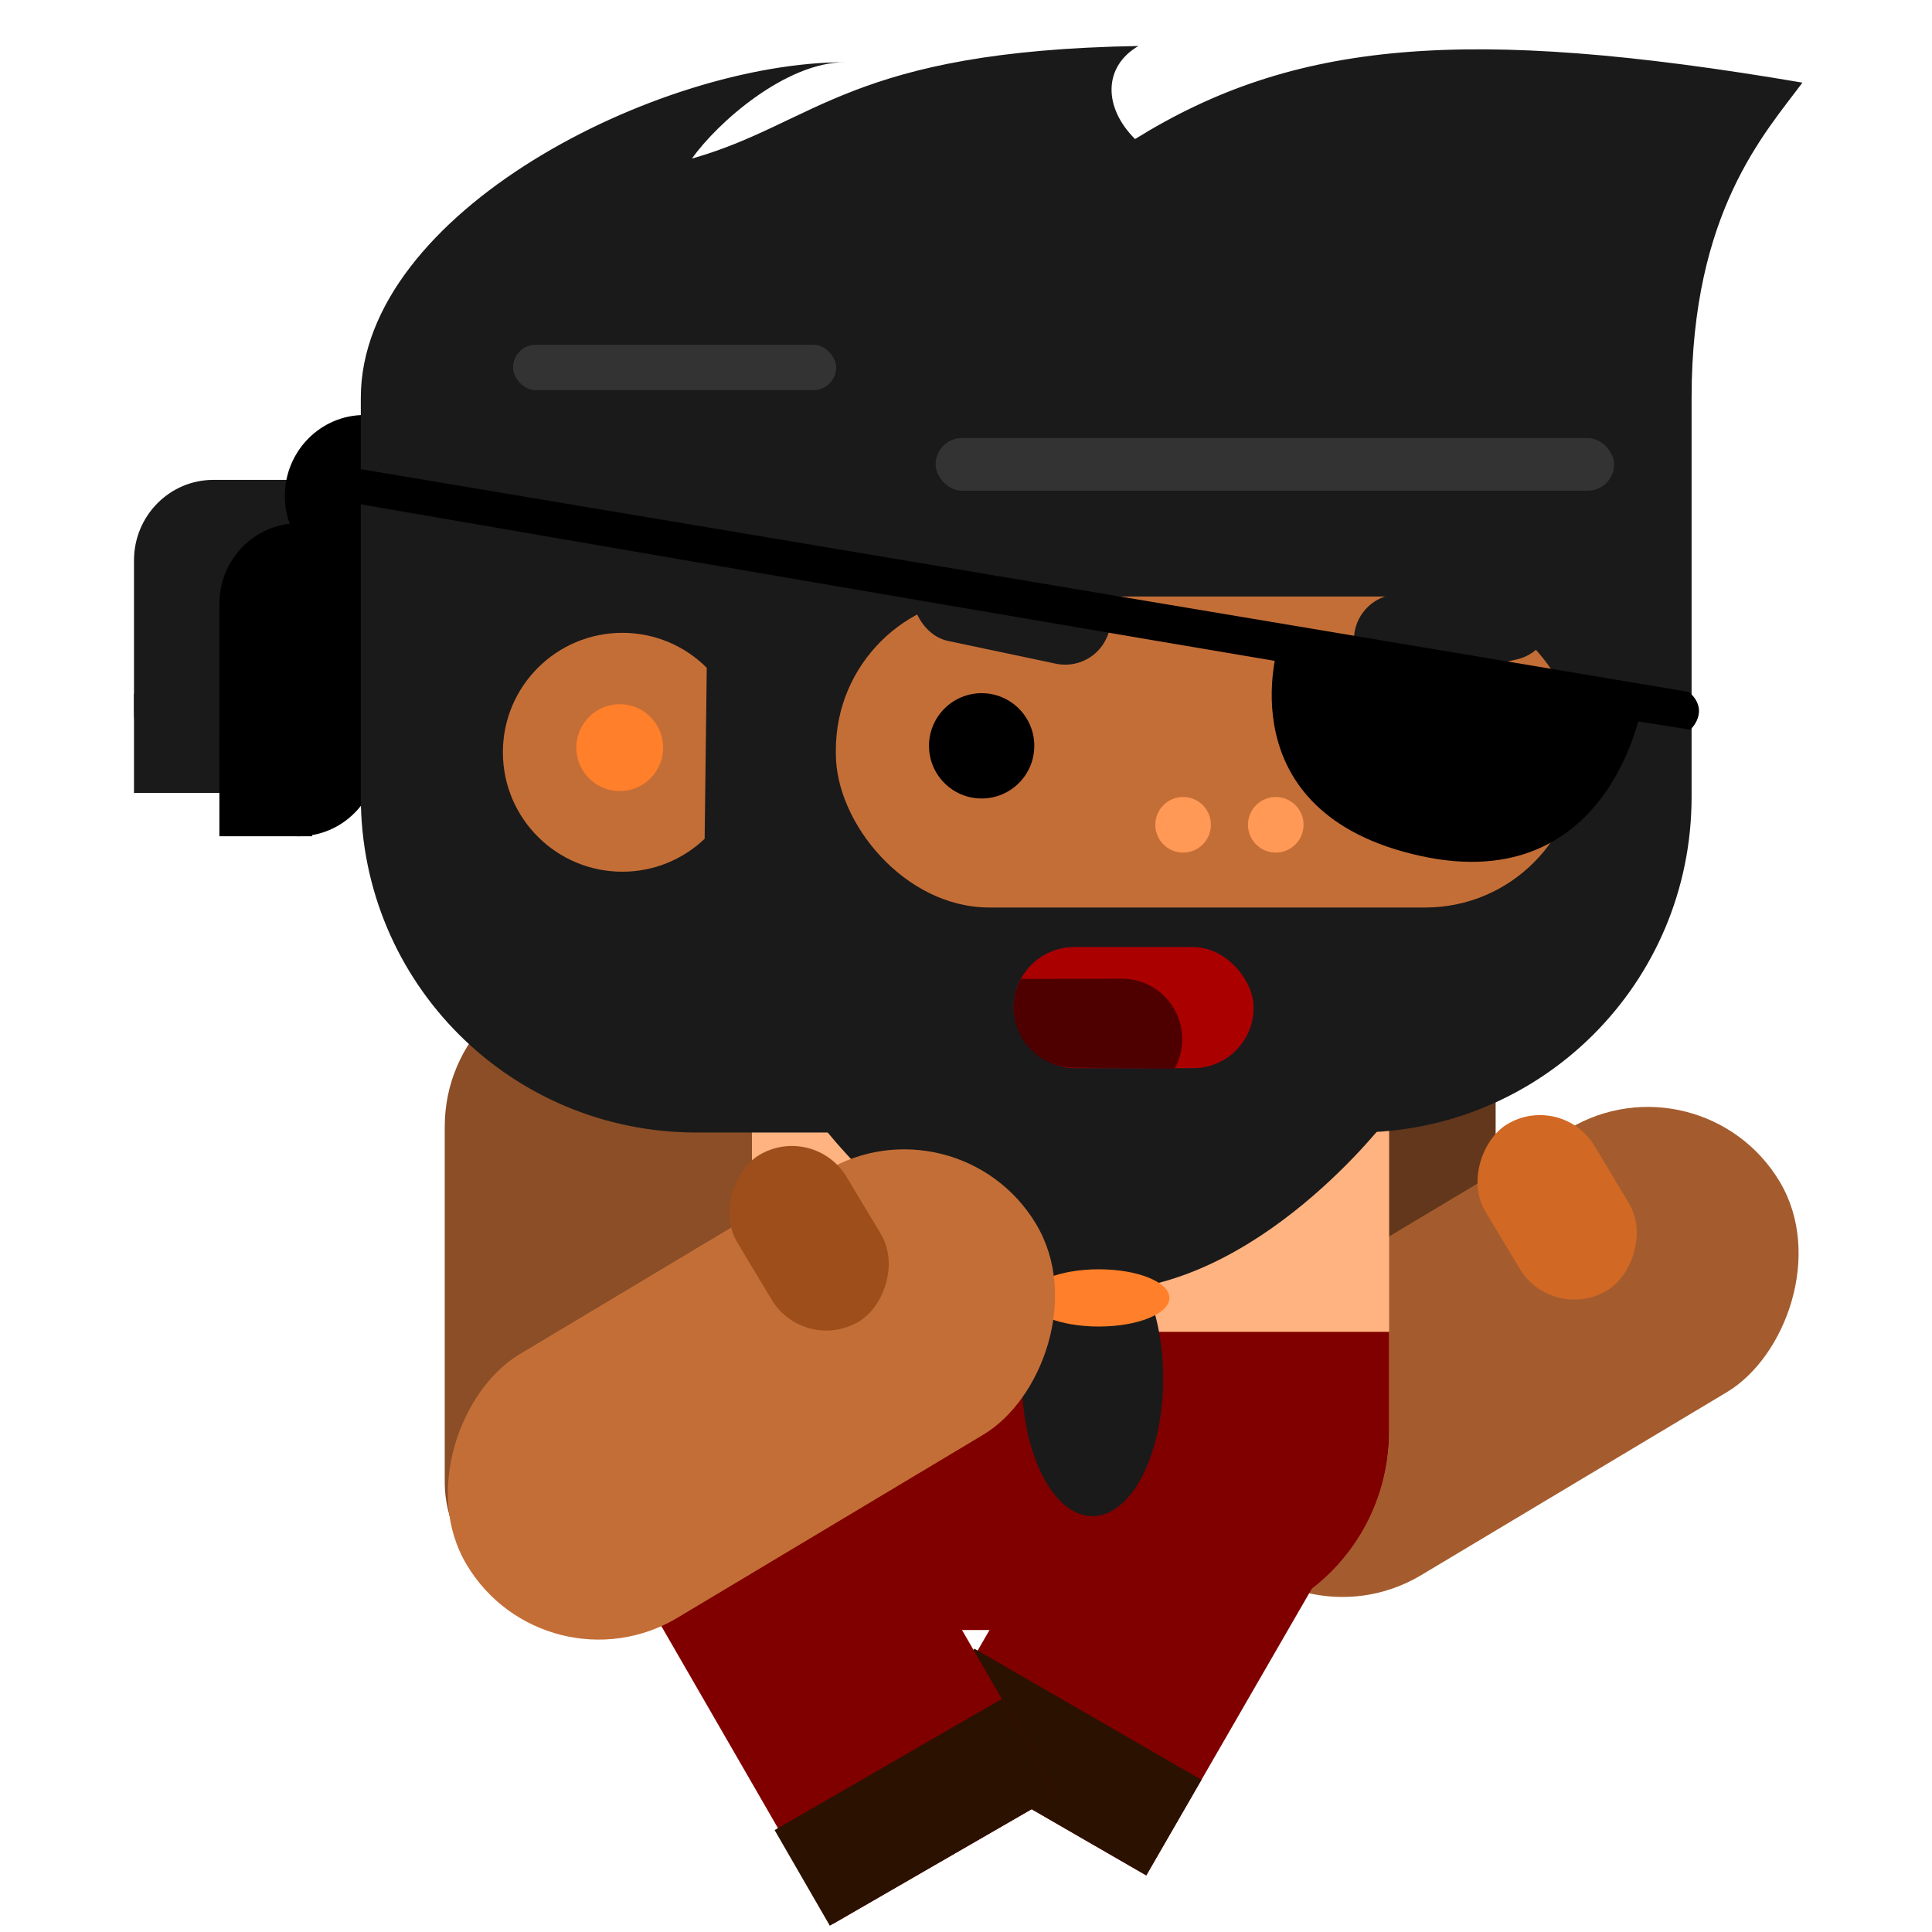 <?xml version="1.0" encoding="UTF-8" standalone="no"?>
<!-- Created with Inkscape (http://www.inkscape.org/) -->

<svg
   xmlns:dc="http://purl.org/dc/elements/1.1/"
   xmlns:cc="http://creativecommons.org/ns#"
   xmlns:rdf="http://www.w3.org/1999/02/22-rdf-syntax-ns#"
   xmlns:svg="http://www.w3.org/2000/svg"
   xmlns="http://www.w3.org/2000/svg"
   xmlns:sodipodi="http://sodipodi.sourceforge.net/DTD/sodipodi-0.dtd"
   xmlns:inkscape="http://www.inkscape.org/namespaces/inkscape"
   width="160"
   height="160"
   viewBox="0 0 42.333 42.333"
   version="1.1"
   id="svg8"
   inkscape:version="0.92.4 5da689c313, 2019-01-14"
   sodipodi:docname="body1-walk_3.svg">
  <defs
     id="defs2" />
  <sodipodi:namedview
     id="base"
     pagecolor="#ffffff"
     bordercolor="#666666"
     borderopacity="1.0"
     inkscape:pageopacity="0.0"
     inkscape:pageshadow="2"
     inkscape:zoom="8.0000004"
     inkscape:cx="38.81567"
     inkscape:cy="47.990553"
     inkscape:document-units="mm"
     inkscape:current-layer="layer3"
     showgrid="false"
     units="px"
     showguides="true"
     inkscape:guide-bbox="true"
     inkscape:window-width="2556"
     inkscape:window-height="1388"
     inkscape:window-x="0"
     inkscape:window-y="24"
     inkscape:window-maximized="0">
    <sodipodi:guide
       position="58.799,42.496"
       orientation="0,1"
       id="guide4531"
       inkscape:locked="false" />
    <sodipodi:guide
       position="1.503,-0.033"
       orientation="0,1"
       id="guide4533"
       inkscape:locked="false" />
    <sodipodi:guide
       position="42.362,69.223"
       orientation="1,0"
       id="guide4535"
       inkscape:locked="false" />
    <sodipodi:guide
       position="0,47.574"
       orientation="1,0"
       id="guide4537"
       inkscape:locked="false" />
  </sodipodi:namedview>
  <g
     inkscape:groupmode="layer"
     id="layer3"
     inkscape:label="body"
     style="display:inline">
    <g
       id="g1135"
       transform="matrix(0.959,0,0,0.959,-0.421,1.684)">
      <rect
         ry="3.508"
         y="19.509"
         x="27.596"
         height="15.154"
         width="7.016"
         id="rect874"
         style="display:inline;opacity:1;vector-effect:none;fill:#62371c;fill-opacity:1;fill-rule:evenodd;stroke:none;stroke-width:0.032px;stroke-linecap:butt;stroke-linejoin:miter;stroke-miterlimit:4;stroke-dasharray:none;stroke-dashoffset:0;stroke-opacity:1;paint-order:stroke markers fill" />
      <rect
         transform="rotate(59.096)"
         style="display:inline;opacity:1;vector-effect:none;fill:#a45c2e;fill-opacity:1;fill-rule:evenodd;stroke:none;stroke-width:0.016px;stroke-linecap:butt;stroke-linejoin:miter;stroke-miterlimit:4;stroke-dasharray:none;stroke-dashoffset:0;stroke-opacity:1;paint-order:stroke markers fill"
         id="rect876"
         width="7.016"
         height="15.154"
         x="39.26"
         y="-22.302"
         ry="3.508" />
      <rect
         style="display:inline;opacity:1;vector-effect:none;fill:#d16824;fill-opacity:1;fill-rule:evenodd;stroke:none;stroke-width:0.1px;stroke-linecap:butt;stroke-linejoin:miter;stroke-miterlimit:4;stroke-dasharray:none;stroke-dashoffset:0;stroke-opacity:1;paint-order:stroke markers fill"
         id="rect929"
         width="4.432"
         height="2.91"
         x="38.466"
         y="-19.044"
         ry="1.455"
         transform="rotate(59.028)" />
    </g>
    <rect
       style="display:inline;opacity:1;vector-effect:none;fill:#ffb380;fill-opacity:1;fill-rule:evenodd;stroke:none;stroke-width:0.117px;stroke-linecap:butt;stroke-linejoin:miter;stroke-miterlimit:4;stroke-dasharray:none;stroke-dashoffset:0;stroke-opacity:1;paint-order:stroke markers fill"
       id="rect4682"
       width="16.772"
       height="18.738"
       x="13.666"
       y="16.978"
       ry="4.357" />
    <path
       style="display:inline;opacity:1;vector-effect:none;fill:#800000;fill-opacity:1;fill-rule:evenodd;stroke:none;stroke-width:0.117px;stroke-linecap:butt;stroke-linejoin:miter;stroke-miterlimit:4;stroke-dasharray:none;stroke-dashoffset:0;stroke-opacity:1;paint-order:stroke markers fill"
       d="m 30.438,29.183 v 2.176 c 0,2.414 -1.943,4.357 -4.357,4.357 h -8.058 c -2.414,0 -4.357,-1.943 -4.357,-4.357 v -2.176 z"
       id="rect4698"
       inkscape:connector-curvature="0"
       sodipodi:nodetypes="ccssccc" />
    <rect
       ry="3.365"
       y="21.321"
       x="9.745"
       height="14.539"
       width="6.731"
       id="rect878"
       style="display:inline;opacity:1;vector-effect:none;fill:#8b4e27;fill-opacity:1;fill-rule:evenodd;stroke:none;stroke-width:0.015px;stroke-linecap:butt;stroke-linejoin:miter;stroke-miterlimit:4;stroke-dasharray:none;stroke-dashoffset:0;stroke-opacity:1;paint-order:stroke markers fill" />
    <g
       id="g1293"
       inkscape:transform-center-x="2.0471811"
       inkscape:transform-center-y="3.3207642"
       transform="rotate(30,29.451,34.159)">
      <path
         sodipodi:nodetypes="ssccss"
         inkscape:connector-curvature="0"
         id="rect947"
         d="m 26.333,31.949 c 1.569,0 2.831,1.263 2.831,2.832 v 7.55 h -5.663 v -7.55 c 0,-1.569 1.263,-2.832 2.832,-2.832 z"
         style="display:inline;opacity:1;vector-effect:none;fill:#800000;fill-opacity:1;fill-rule:evenodd;stroke:none;stroke-width:0.134px;stroke-linecap:butt;stroke-linejoin:miter;stroke-miterlimit:4;stroke-dasharray:none;stroke-dashoffset:0;stroke-opacity:1;paint-order:stroke markers fill" />
      <rect
         ry="1.4050081e-15"
         y="39.912"
         x="23.417"
         height="2.419"
         width="5.747"
         id="rect894"
         style="display:inline;fill:#2b1100;fill-opacity:1;stroke:none;stroke-width:0.152;stroke-miterlimit:4;stroke-dasharray:none" />
    </g>
    <g
       id="g1297"
       inkscape:transform-center-x="-1.9183542"
       inkscape:transform-center-y="3.013249"
       transform="rotate(-30,15.723,34.031)">
      <path
         style="display:inline;opacity:1;vector-effect:none;fill:#800000;fill-opacity:1;fill-rule:evenodd;stroke:none;stroke-width:0.134px;stroke-linecap:butt;stroke-linejoin:miter;stroke-miterlimit:4;stroke-dasharray:none;stroke-dashoffset:0;stroke-opacity:1;paint-order:stroke markers fill"
         d="m 16.687,31.949 c 1.569,0 2.832,1.263 2.832,2.832 v 7.55 h -5.663 v -7.55 c 0,-1.569 1.263,-2.832 2.832,-2.832 z"
         id="path966"
         inkscape:connector-curvature="0"
         sodipodi:nodetypes="ssccss" />
      <rect
         ry="1.4050081e-15"
         y="39.912"
         x="13.771"
         height="2.419"
         width="5.747"
         id="rect894-7"
         style="display:inline;fill:#2b1100;fill-opacity:1;stroke:none;stroke-width:0.152;stroke-miterlimit:4;stroke-dasharray:none" />
    </g>
    <g
       id="g1095"
       transform="matrix(0.959,0,0,0.959,-0.421,1.52)">
      <g
         transform="matrix(0.614,0,0,0.623,0.977,0.843)"
         id="g4622"
         style="display:inline;fill:#1a1a1a">
        <rect
           ry="2.953"
           y="13.702"
           x="4.11"
           height="11.481"
           width="5.906"
           id="rect4616"
           style="opacity:1;vector-effect:none;fill:#1a1a1a;fill-opacity:1;fill-rule:evenodd;stroke:none;stroke-width:0.1px;stroke-linecap:butt;stroke-linejoin:miter;stroke-miterlimit:4;stroke-dasharray:none;stroke-dashoffset:0;stroke-opacity:1;paint-order:stroke markers fill" />
        <rect
           style="opacity:1;vector-effect:none;fill:#1a1a1a;fill-opacity:1;fill-rule:evenodd;stroke:none;stroke-width:0.049px;stroke-linecap:butt;stroke-linejoin:miter;stroke-miterlimit:4;stroke-dasharray:none;stroke-dashoffset:0;stroke-opacity:1;paint-order:stroke markers fill"
           id="rect4618"
           width="2.977"
           height="5.575"
           x="7.04"
           y="13.702"
           ry="1.725186e-15" />
        <rect
           ry="1.125757e-15"
           y="21.545"
           x="4.11"
           height="3.638"
           width="3.449"
           id="rect4620"
           style="opacity:1;vector-effect:none;fill:#1a1a1a;fill-opacity:1;fill-rule:evenodd;stroke:none;stroke-width:0.043px;stroke-linecap:butt;stroke-linejoin:miter;stroke-miterlimit:4;stroke-dasharray:none;stroke-dashoffset:0;stroke-opacity:1;paint-order:stroke markers fill" />
      </g>
      <g
         id="g1063">
        <path
           style="display:inline;fill:#1a1a1a;fill-opacity:1;stroke:none;stroke-width:0.265px;stroke-linecap:butt;stroke-linejoin:miter;stroke-opacity:1"
           d="m 19.025,23.876 c 0,0 2.881,4.031 6.519,4.031 3.637,0 6.621,-3.964 6.621,-3.964 z"
           id="path857-3"
           inkscape:connector-curvature="0" />
        <ellipse
           style="display:inline;fill:#1a1a1a;fill-opacity:1;stroke:none;stroke-width:0.132;stroke-miterlimit:4;stroke-dasharray:none"
           id="path874"
           cx="25.401"
           cy="29.909"
           rx="1.614"
           ry="3.147" />
        <ellipse
           style="display:inline;fill:#ff7f2a;fill-opacity:1;stroke:none;stroke-width:0.132;stroke-miterlimit:4;stroke-dasharray:none"
           id="path874-3"
           cx="25.544"
           cy="28.07"
           rx="1.614"
           ry="0.654" />
        <g
           id="g4614"
           style="display:inline;fill:#000000;fill-opacity:1"
           transform="matrix(0.614,0,0,0.623,2.928,1.833)">
          <rect
             ry="2.953"
             y="13.702"
             x="4.11"
             height="11.481"
             width="5.906"
             id="rect4605"
             style="opacity:1;vector-effect:none;fill:#000000;fill-opacity:1;fill-rule:evenodd;stroke:none;stroke-width:0.1px;stroke-linecap:butt;stroke-linejoin:miter;stroke-miterlimit:4;stroke-dasharray:none;stroke-dashoffset:0;stroke-opacity:1;paint-order:stroke markers fill" />
          <rect
             style="opacity:1;vector-effect:none;fill:#000000;fill-opacity:1;fill-rule:evenodd;stroke:none;stroke-width:0.049px;stroke-linecap:butt;stroke-linejoin:miter;stroke-miterlimit:4;stroke-dasharray:none;stroke-dashoffset:0;stroke-opacity:1;paint-order:stroke markers fill"
             id="rect4607"
             width="2.977"
             height="5.575"
             x="7.04"
             y="13.702"
             ry="1.725186e-15" />
          <rect
             ry="1.125757e-15"
             y="21.545"
             x="4.11"
             height="3.638"
             width="3.449"
             id="rect4609"
             style="opacity:1;vector-effect:none;fill:#000000;fill-opacity:1;fill-rule:evenodd;stroke:none;stroke-width:0.043px;stroke-linecap:butt;stroke-linejoin:miter;stroke-miterlimit:4;stroke-dasharray:none;stroke-dashoffset:0;stroke-opacity:1;paint-order:stroke markers fill" />
        </g>
        <ellipse
           style="display:inline;opacity:1;vector-effect:none;fill:#000000;fill-opacity:1;fill-rule:evenodd;stroke:none;stroke-width:0.062px;stroke-linecap:butt;stroke-linejoin:miter;stroke-miterlimit:4;stroke-dasharray:none;stroke-dashoffset:0;stroke-opacity:1;paint-order:stroke markers fill"
           id="path4603"
           cx="8.768"
           cy="9.746"
           rx="1.821"
           ry="1.849" />
        <path
           style="display:inline;opacity:1;vector-effect:none;fill:#1a1a1a;fill-opacity:1;fill-rule:evenodd;stroke:none;stroke-width:0.261px;stroke-linecap:butt;stroke-linejoin:miter;stroke-miterlimit:4;stroke-dasharray:none;stroke-dashoffset:0;stroke-opacity:1;paint-order:stroke markers fill"
           d="m 19.74,-0.163 c -1.346,0 -2.909,1.377 -3.491,2.201 2.84,-0.807 3.601,-2.46 10.201,-2.572 -0.795,0.463 -0.815,1.39 -0.077,2.126 3.61,-2.24 7.525,-2.604 15.248,-1.289 -0.854,1.153 -2.532,2.953 -2.532,7.201 v 9.119 c 0,4.248 -3.42,7.668 -7.668,7.668 H 16.351 c -4.248,0 -7.668,-3.42 -7.668,-7.668 V 7.505 c 0,-4.248 6.809,-7.668 11.057,-7.668 z"
           id="rect4540"
           inkscape:connector-curvature="0"
           sodipodi:nodetypes="cccccssssssc" />
        <rect
           style="display:inline;opacity:1;vector-effect:none;fill:#c46e37;fill-opacity:1;fill-rule:evenodd;stroke:none;stroke-width:0.1px;stroke-linecap:butt;stroke-linejoin:miter;stroke-miterlimit:4;stroke-dasharray:none;stroke-dashoffset:0;stroke-opacity:1;paint-order:stroke markers fill"
           id="rect4572"
           width="16.973"
           height="7.106"
           x="19.537"
           y="12.044"
           ry="3.506" />
        <rect
           ry="1.036"
           y="18.814"
           x="27.707"
           height="2.071"
           width="4.587"
           id="rect4546"
           style="display:inline;opacity:1;vector-effect:none;fill:#1a1a1a;fill-opacity:1;fill-rule:evenodd;stroke:none;stroke-width:0.03px;stroke-linecap:butt;stroke-linejoin:miter;stroke-miterlimit:4;stroke-dasharray:none;stroke-dashoffset:0;stroke-opacity:1;paint-order:stroke markers fill"
           transform="rotate(-12.732)" />
        <rect
           style="display:inline;opacity:1;vector-effect:none;fill:#1a1a1a;fill-opacity:1;fill-rule:evenodd;stroke:none;stroke-width:0.03px;stroke-linecap:butt;stroke-linejoin:miter;stroke-miterlimit:4;stroke-dasharray:none;stroke-dashoffset:0;stroke-opacity:1;paint-order:stroke markers fill"
           id="rect4548"
           width="4.587"
           height="2.071"
           x="23.288"
           y="6.144"
           ry="1.036"
           transform="rotate(11.916)" />
        <circle
           style="display:inline;opacity:1;vector-effect:none;fill:#000000;fill-opacity:1;fill-rule:evenodd;stroke:none;stroke-width:0.03px;stroke-linecap:butt;stroke-linejoin:miter;stroke-miterlimit:4;stroke-dasharray:none;stroke-dashoffset:0;stroke-opacity:1;paint-order:stroke markers fill"
           id="path4559"
           cx="22.868"
           cy="15.456"
           r="1.203" />
        <circle
           r="1.203"
           cy="15.456"
           cx="33.452"
           id="circle4566"
           style="display:inline;opacity:1;vector-effect:none;fill:#000000;fill-opacity:1;fill-rule:evenodd;stroke:none;stroke-width:0.03px;stroke-linecap:butt;stroke-linejoin:miter;stroke-miterlimit:4;stroke-dasharray:none;stroke-dashoffset:0;stroke-opacity:1;paint-order:stroke markers fill" />
        <circle
           style="display:inline;opacity:1;vector-effect:none;fill:#ff9955;fill-opacity:1;fill-rule:evenodd;stroke:none;stroke-width:0.016px;stroke-linecap:butt;stroke-linejoin:miter;stroke-miterlimit:4;stroke-dasharray:none;stroke-dashoffset:0;stroke-opacity:1;paint-order:stroke markers fill"
           id="circle4568"
           cx="27.471"
           cy="17.26"
           r="0.635" />
        <circle
           r="0.635"
           cy="17.26"
           cx="29.588"
           id="circle4570"
           style="display:inline;opacity:1;vector-effect:none;fill:#ff9955;fill-opacity:1;fill-rule:evenodd;stroke:none;stroke-width:0.016px;stroke-linecap:butt;stroke-linejoin:miter;stroke-miterlimit:4;stroke-dasharray:none;stroke-dashoffset:0;stroke-opacity:1;paint-order:stroke markers fill" />
        <path
           style="display:inline;opacity:1;vector-effect:none;fill:#c46e37;fill-opacity:1;fill-rule:evenodd;stroke:none;stroke-width:0.1px;stroke-linecap:butt;stroke-linejoin:miter;stroke-miterlimit:4;stroke-dasharray:none;stroke-dashoffset:0;stroke-opacity:1;paint-order:stroke markers fill"
           d="m 16.539,17.58 c -0.489,0.466 -1.152,0.752 -1.881,0.752 -1.507,0 -2.729,-1.222 -2.729,-2.729 0,-1.507 1.222,-2.729 2.729,-2.729 0.753,0 1.436,0.305 1.929,0.799 z"
           id="path4574"
           inkscape:connector-curvature="0"
           sodipodi:nodetypes="cssscc" />
        <path
           style="display:inline;opacity:1;vector-effect:none;fill:#000000;fill-opacity:1;fill-rule:evenodd;stroke:none;stroke-width:0.059px;stroke-linecap:butt;stroke-linejoin:miter;stroke-miterlimit:4;stroke-dasharray:none;stroke-dashoffset:0;stroke-opacity:1;paint-order:stroke markers fill"
           d="M 8.55,9.113 39.031,14.225 c 0.493,0.441 0.029,0.862 0.029,0.862 v 0 C 33.249,14.189 8.579,9.92 8.579,9.92 Z"
           id="rect4544"
           inkscape:connector-curvature="0"
           sodipodi:nodetypes="ccccccc" />
        <circle
           style="display:inline;opacity:1;vector-effect:none;fill:#ff7f2a;fill-opacity:1;fill-rule:evenodd;stroke:none;stroke-width:0.032px;stroke-linecap:butt;stroke-linejoin:miter;stroke-miterlimit:4;stroke-dasharray:none;stroke-dashoffset:0;stroke-opacity:1;paint-order:stroke markers fill"
           id="path4580"
           cx="14.599"
           cy="15.497"
           r="0.992" />
        <rect
           style="display:inline;opacity:1;vector-effect:none;fill:#333333;fill-opacity:1;fill-rule:evenodd;stroke:none;stroke-width:0.03px;stroke-linecap:butt;stroke-linejoin:miter;stroke-miterlimit:4;stroke-dasharray:none;stroke-dashoffset:0;stroke-opacity:1;paint-order:stroke markers fill"
           id="rect4583"
           width="15.502"
           height="1.203"
           x="21.816"
           y="8.424"
           ry="0.601" />
        <rect
           style="display:inline;opacity:1;vector-effect:none;fill:#333333;fill-opacity:1;fill-rule:evenodd;stroke:none;stroke-width:0.03px;stroke-linecap:butt;stroke-linejoin:miter;stroke-miterlimit:4;stroke-dasharray:none;stroke-dashoffset:0;stroke-opacity:1;paint-order:stroke markers fill"
           id="rect4585"
           width="7.383"
           height="1.036"
           x="12.161"
           y="6.293"
           ry="0.518" />
        <rect
           style="display:inline;opacity:1;vector-effect:none;fill:#800033;fill-opacity:1;fill-rule:evenodd;stroke:none;stroke-width:0.1px;stroke-linecap:butt;stroke-linejoin:miter;stroke-miterlimit:4;stroke-dasharray:none;stroke-dashoffset:0;stroke-opacity:1;paint-order:stroke markers fill"
           id="rect4624"
           width="5.481"
           height="2.764"
           x="23.6"
           y="20.056"
           ry="1.382" />
        <rect
           ry="1.382"
           y="20.056"
           x="23.6"
           height="2.764"
           width="5.481"
           id="rect4628"
           style="display:inline;opacity:1;vector-effect:none;fill:#aa0000;fill-opacity:1;fill-rule:evenodd;stroke:none;stroke-width:0.1px;stroke-linecap:butt;stroke-linejoin:miter;stroke-miterlimit:4;stroke-dasharray:none;stroke-dashoffset:0;stroke-opacity:1;paint-order:stroke markers fill" />
        <path
           style="display:inline;opacity:1;vector-effect:none;fill:#4e0000;fill-opacity:1;fill-rule:evenodd;stroke:none;stroke-width:0.1px;stroke-linecap:butt;stroke-linejoin:miter;stroke-miterlimit:4;stroke-dasharray:none;stroke-dashoffset:0;stroke-opacity:1;paint-order:stroke markers fill"
           d="m 23.766,20.782 2.303,-0.005 c 0.766,-0.002 1.382,0.616 1.382,1.382 0,0.244 -0.063,0.473 -0.173,0.672 l -2.297,-0.02 c -0.766,0 -1.382,-0.616 -1.382,-1.382 -0.008,-0.342 0.167,-0.647 0.167,-0.647 z"
           id="rect4626"
           inkscape:connector-curvature="0"
           sodipodi:nodetypes="csscccc" />
        <path
           style="display:inline;fill:#000000;stroke:#000000;stroke-width:0.265px;stroke-linecap:butt;stroke-linejoin:miter;stroke-opacity:1"
           d="m 29.787,13.147 8.054,1.283 c 0,0 -0.653,4.345 -4.914,3.413 -4.368,-0.956 -3.14,-4.696 -3.14,-4.696 z"
           id="path892"
           inkscape:connector-curvature="0"
           sodipodi:nodetypes="ccsc" />
      </g>
    </g>
    <rect
       transform="rotate(59.096)"
       style="display:inline;opacity:1;vector-effect:none;fill:#c46e37;fill-opacity:1;fill-rule:evenodd;stroke:none;stroke-width:0.096px;stroke-linecap:butt;stroke-linejoin:miter;stroke-miterlimit:4;stroke-dasharray:none;stroke-dashoffset:0;stroke-opacity:1;paint-order:stroke markers fill"
       id="rect880"
       width="6.731"
       height="14.539"
       x="31.308"
       y="-5.704"
       ry="3.365" />
    <rect
       style="display:inline;opacity:1;vector-effect:none;fill:#9e4e1b;fill-opacity:1;fill-rule:evenodd;stroke:none;stroke-width:0.031px;stroke-linecap:butt;stroke-linejoin:miter;stroke-miterlimit:4;stroke-dasharray:none;stroke-dashoffset:0;stroke-opacity:1;paint-order:stroke markers fill"
       id="rect884"
       width="4.252"
       height="2.792"
       x="30.261"
       y="-2.634"
       ry="1.396"
       transform="rotate(59.028)" />
  </g>
</svg>
